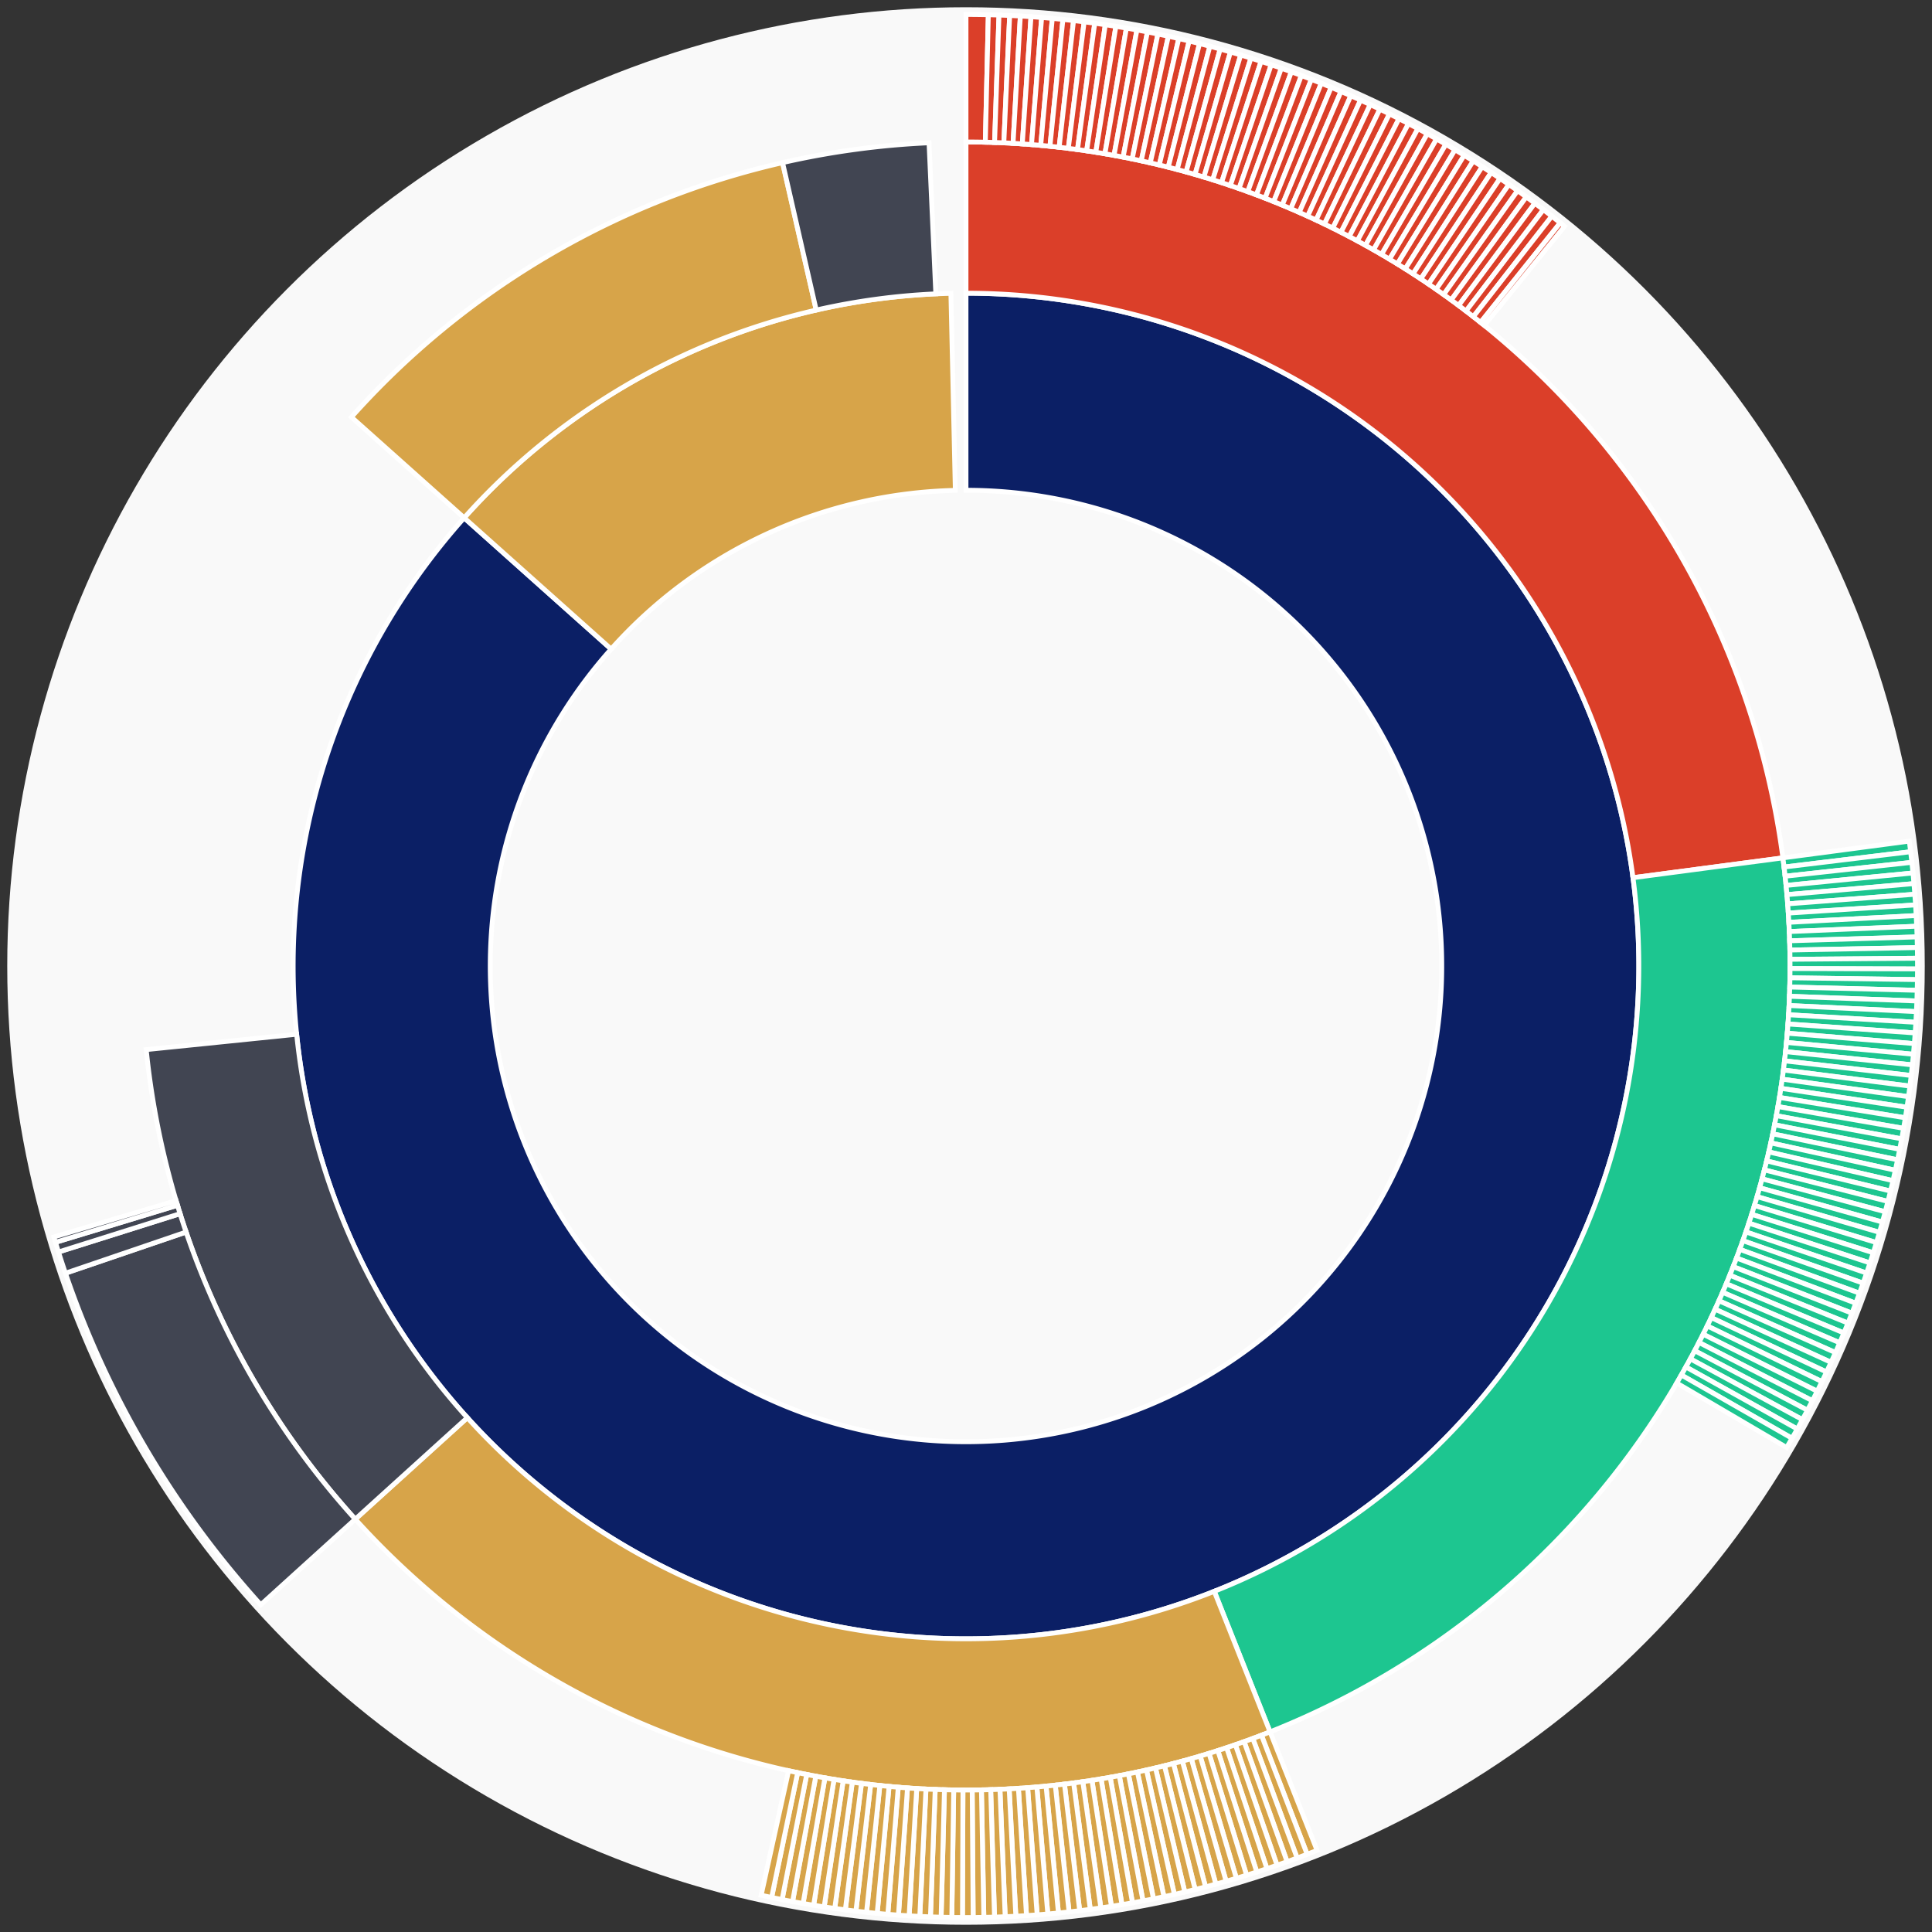 <svg xmlns="http://www.w3.org/2000/svg" width="400" height="400" id="block-7907911"><rect width="100%" height="100%" fill="#333333" stroke="none"/><g id="burst-container" transform="translate(200,200)"><circle r="197" style="fill: #f9f9f9; stroke: #f9f9f9; stroke-width: 3; opacity: 1;" id="circle-base"></circle><path display="none" d="M6.031385485800715e-15,-98.5A98.5,98.5,0,1,1,-6.031385485800715e-15,98.5A98.5,98.5,0,1,1,6.031385485800715e-15,-98.5Z" fill-rule="evenodd" id="p-type-root" style="stroke: #fff; opacity: 1;"></path><path d="M8.529667153919608e-15,-139.3A139.3,139.3,0,1,1,-103.898,-92.788L-73.467,-65.611A98.5,98.5,0,1,0,6.031385485800715e-15,-98.5Z" fill-rule="evenodd" style="fill: #0B1F65; stroke: #fff; opacity: 1;" id="p-type-data"></path><path d="M-103.898,-92.788A139.3,139.3,0,0,1,-3.127,-139.265L-2.211,-98.475A98.5,98.5,0,0,0,-73.467,-65.611Z" fill-rule="evenodd" style="fill: #D7A449; stroke: #fff; opacity: 1;" id="p-type-value"></path><path d="M1.0446666101440332e-14,-170.607A170.607,170.607,0,0,1,169.132,-22.388L138.095,-18.279A139.3,139.3,0,0,0,8.529667153919608e-15,-139.3Z" fill-rule="evenodd" style="fill: #DB3F29; stroke: #fff; opacity: 1;" id="p-type-functions"></path><path d="M169.132,-22.388A170.607,170.607,0,0,1,62.953,158.568L51.401,129.47A139.3,139.3,0,0,0,138.095,-18.279Z" fill-rule="evenodd" style="fill: #1DC690; stroke: #fff; opacity: 1;" id="p-type-logs"></path><path d="M62.953,158.568A170.607,170.607,0,0,1,-126.447,114.533L-103.244,93.516A139.3,139.3,0,0,0,51.401,129.47Z" fill-rule="evenodd" style="fill: #D7A449; stroke: #fff; opacity: 1;" id="p-type-tokenTransfers"></path><path d="M-126.447,114.533A170.607,170.607,0,0,1,-169.727,17.309L-138.581,14.133A139.3,139.3,0,0,0,-103.244,93.516Z" fill-rule="evenodd" style="fill: #414552; stroke: #fff; opacity: 1;" id="p-type-ether"></path><path d="M-127.249,-113.642A170.607,170.607,0,0,1,-37.978,-166.326L-31.009,-135.805A139.3,139.3,0,0,0,-103.898,-92.788Z" fill-rule="evenodd" style="fill: #D7A449; stroke: #fff; opacity: 1;" id="p-type-tokenTransfers"></path><path d="M-37.978,-166.326A170.607,170.607,0,0,1,-7.657,-170.435L-6.252,-139.16A139.3,139.3,0,0,0,-31.009,-135.805Z" fill-rule="evenodd" style="fill: #414552; stroke: #fff; opacity: 1;" id="p-type-ether"></path><path d="M1.206277097160143e-14,-197A197,197,0,0,1,4.624,-196.946L4.004,-170.56A170.607,170.607,0,0,0,1.0446666101440332e-14,-170.607Z" fill-rule="evenodd" style="fill: #DB3F29; stroke: #fff; opacity: 1;" id="p-type-functions"></path><path d="M4.624,-196.946A197,197,0,0,1,6.834,-196.881L5.918,-170.504A170.607,170.607,0,0,0,4.004,-170.56Z" fill-rule="evenodd" style="fill: #DB3F29; stroke: #fff; opacity: 1;" id="p-type-functions"></path><path d="M6.834,-196.881A197,197,0,0,1,9.043,-196.792L7.832,-170.427A170.607,170.607,0,0,0,5.918,-170.504Z" fill-rule="evenodd" style="fill: #DB3F29; stroke: #fff; opacity: 1;" id="p-type-functions"></path><path d="M9.043,-196.792A197,197,0,0,1,11.252,-196.678L9.744,-170.329A170.607,170.607,0,0,0,7.832,-170.427Z" fill-rule="evenodd" style="fill: #DB3F29; stroke: #fff; opacity: 1;" id="p-type-functions"></path><path d="M11.252,-196.678A197,197,0,0,1,13.458,-196.54L11.655,-170.208A170.607,170.607,0,0,0,9.744,-170.329Z" fill-rule="evenodd" style="fill: #DB3F29; stroke: #fff; opacity: 1;" id="p-type-functions"></path><path d="M13.458,-196.54A197,197,0,0,1,15.664,-196.376L13.565,-170.067A170.607,170.607,0,0,0,11.655,-170.208Z" fill-rule="evenodd" style="fill: #DB3F29; stroke: #fff; opacity: 1;" id="p-type-functions"></path><path d="M15.664,-196.376A197,197,0,0,1,17.867,-196.188L15.473,-169.904A170.607,170.607,0,0,0,13.565,-170.067Z" fill-rule="evenodd" style="fill: #DB3F29; stroke: #fff; opacity: 1;" id="p-type-functions"></path><path d="M17.867,-196.188A197,197,0,0,1,20.068,-195.975L17.379,-169.72A170.607,170.607,0,0,0,15.473,-169.904Z" fill-rule="evenodd" style="fill: #DB3F29; stroke: #fff; opacity: 1;" id="p-type-functions"></path><path d="M20.068,-195.975A197,197,0,0,1,22.266,-195.738L19.283,-169.514A170.607,170.607,0,0,0,17.379,-169.72Z" fill-rule="evenodd" style="fill: #DB3F29; stroke: #fff; opacity: 1;" id="p-type-functions"></path><path d="M22.266,-195.738A197,197,0,0,1,24.462,-195.475L21.184,-169.287A170.607,170.607,0,0,0,19.283,-169.514Z" fill-rule="evenodd" style="fill: #DB3F29; stroke: #fff; opacity: 1;" id="p-type-functions"></path><path d="M24.462,-195.475A197,197,0,0,1,26.654,-195.189L23.083,-169.038A170.607,170.607,0,0,0,21.184,-169.287Z" fill-rule="evenodd" style="fill: #DB3F29; stroke: #fff; opacity: 1;" id="p-type-functions"></path><path d="M26.654,-195.189A197,197,0,0,1,28.843,-194.877L24.979,-168.768A170.607,170.607,0,0,0,23.083,-169.038Z" fill-rule="evenodd" style="fill: #DB3F29; stroke: #fff; opacity: 1;" id="p-type-functions"></path><path d="M28.843,-194.877A197,197,0,0,1,31.029,-194.541L26.872,-168.477A170.607,170.607,0,0,0,24.979,-168.768Z" fill-rule="evenodd" style="fill: #DB3F29; stroke: #fff; opacity: 1;" id="p-type-functions"></path><path d="M31.029,-194.541A197,197,0,0,1,33.21,-194.181L28.761,-168.165A170.607,170.607,0,0,0,26.872,-168.477Z" fill-rule="evenodd" style="fill: #DB3F29; stroke: #fff; opacity: 1;" id="p-type-functions"></path><path d="M33.21,-194.181A197,197,0,0,1,35.388,-193.796L30.647,-167.832A170.607,170.607,0,0,0,28.761,-168.165Z" fill-rule="evenodd" style="fill: #DB3F29; stroke: #fff; opacity: 1;" id="p-type-functions"></path><path d="M35.388,-193.796A197,197,0,0,1,37.561,-193.386L32.529,-167.477A170.607,170.607,0,0,0,30.647,-167.832Z" fill-rule="evenodd" style="fill: #DB3F29; stroke: #fff; opacity: 1;" id="p-type-functions"></path><path d="M37.561,-193.386A197,197,0,0,1,39.729,-192.952L34.406,-167.102A170.607,170.607,0,0,0,32.529,-167.477Z" fill-rule="evenodd" style="fill: #DB3F29; stroke: #fff; opacity: 1;" id="p-type-functions"></path><path d="M39.729,-192.952A197,197,0,0,1,41.892,-192.494L36.28,-166.705A170.607,170.607,0,0,0,34.406,-167.102Z" fill-rule="evenodd" style="fill: #DB3F29; stroke: #fff; opacity: 1;" id="p-type-functions"></path><path d="M41.892,-192.494A197,197,0,0,1,44.05,-192.012L38.149,-166.287A170.607,170.607,0,0,0,36.28,-166.705Z" fill-rule="evenodd" style="fill: #DB3F29; stroke: #fff; opacity: 1;" id="p-type-functions"></path><path d="M44.05,-192.012A197,197,0,0,1,46.203,-191.505L40.013,-165.849A170.607,170.607,0,0,0,38.149,-166.287Z" fill-rule="evenodd" style="fill: #DB3F29; stroke: #fff; opacity: 1;" id="p-type-functions"></path><path d="M46.203,-191.505A197,197,0,0,1,48.349,-190.975L41.872,-165.389A170.607,170.607,0,0,0,40.013,-165.849Z" fill-rule="evenodd" style="fill: #DB3F29; stroke: #fff; opacity: 1;" id="p-type-functions"></path><path d="M48.349,-190.975A197,197,0,0,1,50.49,-190.42L43.725,-164.909A170.607,170.607,0,0,0,41.872,-165.389Z" fill-rule="evenodd" style="fill: #DB3F29; stroke: #fff; opacity: 1;" id="p-type-functions"></path><path d="M50.49,-190.42A197,197,0,0,1,52.624,-189.841L45.573,-164.407A170.607,170.607,0,0,0,43.725,-164.909Z" fill-rule="evenodd" style="fill: #DB3F29; stroke: #fff; opacity: 1;" id="p-type-functions"></path><path d="M52.624,-189.841A197,197,0,0,1,54.751,-189.239L47.416,-163.886A170.607,170.607,0,0,0,45.573,-164.407Z" fill-rule="evenodd" style="fill: #DB3F29; stroke: #fff; opacity: 1;" id="p-type-functions"></path><path d="M54.751,-189.239A197,197,0,0,1,56.872,-188.612L49.252,-163.343A170.607,170.607,0,0,0,47.416,-163.886Z" fill-rule="evenodd" style="fill: #DB3F29; stroke: #fff; opacity: 1;" id="p-type-functions"></path><path d="M56.872,-188.612A197,197,0,0,1,58.985,-187.962L51.083,-162.78A170.607,170.607,0,0,0,49.252,-163.343Z" fill-rule="evenodd" style="fill: #DB3F29; stroke: #fff; opacity: 1;" id="p-type-functions"></path><path d="M58.985,-187.962A197,197,0,0,1,61.091,-187.288L52.907,-162.196A170.607,170.607,0,0,0,51.083,-162.78Z" fill-rule="evenodd" style="fill: #DB3F29; stroke: #fff; opacity: 1;" id="p-type-functions"></path><path d="M61.091,-187.288A197,197,0,0,1,63.19,-186.591L54.724,-161.592A170.607,170.607,0,0,0,52.907,-162.196Z" fill-rule="evenodd" style="fill: #DB3F29; stroke: #fff; opacity: 1;" id="p-type-functions"></path><path d="M63.19,-186.591A197,197,0,0,1,65.28,-185.87L56.534,-160.968A170.607,170.607,0,0,0,54.724,-161.592Z" fill-rule="evenodd" style="fill: #DB3F29; stroke: #fff; opacity: 1;" id="p-type-functions"></path><path d="M65.28,-185.87A197,197,0,0,1,67.362,-185.125L58.337,-160.323A170.607,170.607,0,0,0,56.534,-160.968Z" fill-rule="evenodd" style="fill: #DB3F29; stroke: #fff; opacity: 1;" id="p-type-functions"></path><path d="M67.362,-185.125A197,197,0,0,1,69.436,-184.358L60.133,-159.658A170.607,170.607,0,0,0,58.337,-160.323Z" fill-rule="evenodd" style="fill: #DB3F29; stroke: #fff; opacity: 1;" id="p-type-functions"></path><path d="M69.436,-184.358A197,197,0,0,1,71.5,-183.567L61.921,-158.973A170.607,170.607,0,0,0,60.133,-159.658Z" fill-rule="evenodd" style="fill: #DB3F29; stroke: #fff; opacity: 1;" id="p-type-functions"></path><path d="M71.5,-183.567A197,197,0,0,1,73.556,-182.752L63.702,-158.268A170.607,170.607,0,0,0,61.921,-158.973Z" fill-rule="evenodd" style="fill: #DB3F29; stroke: #fff; opacity: 1;" id="p-type-functions"></path><path d="M73.556,-182.752A197,197,0,0,1,75.603,-181.915L65.474,-157.543A170.607,170.607,0,0,0,63.702,-158.268Z" fill-rule="evenodd" style="fill: #DB3F29; stroke: #fff; opacity: 1;" id="p-type-functions"></path><path d="M75.603,-181.915A197,197,0,0,1,77.64,-181.055L67.238,-156.798A170.607,170.607,0,0,0,65.474,-157.543Z" fill-rule="evenodd" style="fill: #DB3F29; stroke: #fff; opacity: 1;" id="p-type-functions"></path><path d="M77.64,-181.055A197,197,0,0,1,79.667,-180.172L68.994,-156.034A170.607,170.607,0,0,0,67.238,-156.798Z" fill-rule="evenodd" style="fill: #DB3F29; stroke: #fff; opacity: 1;" id="p-type-functions"></path><path d="M79.667,-180.172A197,197,0,0,1,81.685,-179.267L70.741,-155.25A170.607,170.607,0,0,0,68.994,-156.034Z" fill-rule="evenodd" style="fill: #DB3F29; stroke: #fff; opacity: 1;" id="p-type-functions"></path><path d="M81.685,-179.267A197,197,0,0,1,83.692,-178.339L72.479,-154.446A170.607,170.607,0,0,0,70.741,-155.25Z" fill-rule="evenodd" style="fill: #DB3F29; stroke: #fff; opacity: 1;" id="p-type-functions"></path><path d="M83.692,-178.339A197,197,0,0,1,85.688,-177.388L74.208,-153.623A170.607,170.607,0,0,0,72.479,-154.446Z" fill-rule="evenodd" style="fill: #DB3F29; stroke: #fff; opacity: 1;" id="p-type-functions"></path><path d="M85.688,-177.388A197,197,0,0,1,87.674,-176.415L75.928,-152.78A170.607,170.607,0,0,0,74.208,-153.623Z" fill-rule="evenodd" style="fill: #DB3F29; stroke: #fff; opacity: 1;" id="p-type-functions"></path><path d="M87.674,-176.415A197,197,0,0,1,89.648,-175.42L77.638,-151.918A170.607,170.607,0,0,0,75.928,-152.78Z" fill-rule="evenodd" style="fill: #DB3F29; stroke: #fff; opacity: 1;" id="p-type-functions"></path><path d="M89.648,-175.42A197,197,0,0,1,91.611,-174.403L79.338,-151.037A170.607,170.607,0,0,0,77.638,-151.918Z" fill-rule="evenodd" style="fill: #DB3F29; stroke: #fff; opacity: 1;" id="p-type-functions"></path><path d="M91.611,-174.403A197,197,0,0,1,93.563,-173.364L81.028,-150.137A170.607,170.607,0,0,0,79.338,-151.037Z" fill-rule="evenodd" style="fill: #DB3F29; stroke: #fff; opacity: 1;" id="p-type-functions"></path><path d="M93.563,-173.364A197,197,0,0,1,95.503,-172.302L82.708,-149.218A170.607,170.607,0,0,0,81.028,-150.137Z" fill-rule="evenodd" style="fill: #DB3F29; stroke: #fff; opacity: 1;" id="p-type-functions"></path><path d="M95.503,-172.302A197,197,0,0,1,97.431,-171.22L84.378,-148.281A170.607,170.607,0,0,0,82.708,-149.218Z" fill-rule="evenodd" style="fill: #DB3F29; stroke: #fff; opacity: 1;" id="p-type-functions"></path><path d="M97.431,-171.22A197,197,0,0,1,99.347,-170.115L86.037,-147.324A170.607,170.607,0,0,0,84.378,-148.281Z" fill-rule="evenodd" style="fill: #DB3F29; stroke: #fff; opacity: 1;" id="p-type-functions"></path><path d="M99.347,-170.115A197,197,0,0,1,101.25,-168.99L87.685,-146.349A170.607,170.607,0,0,0,86.037,-147.324Z" fill-rule="evenodd" style="fill: #DB3F29; stroke: #fff; opacity: 1;" id="p-type-functions"></path><path d="M101.25,-168.99A197,197,0,0,1,103.14,-167.842L89.322,-145.356A170.607,170.607,0,0,0,87.685,-146.349Z" fill-rule="evenodd" style="fill: #DB3F29; stroke: #fff; opacity: 1;" id="p-type-functions"></path><path d="M103.14,-167.842A197,197,0,0,1,105.018,-166.674L90.948,-144.344A170.607,170.607,0,0,0,89.322,-145.356Z" fill-rule="evenodd" style="fill: #DB3F29; stroke: #fff; opacity: 1;" id="p-type-functions"></path><path d="M105.018,-166.674A197,197,0,0,1,106.882,-165.485L92.562,-143.314A170.607,170.607,0,0,0,90.948,-144.344Z" fill-rule="evenodd" style="fill: #DB3F29; stroke: #fff; opacity: 1;" id="p-type-functions"></path><path d="M106.882,-165.485A197,197,0,0,1,108.733,-164.275L94.165,-142.266A170.607,170.607,0,0,0,92.562,-143.314Z" fill-rule="evenodd" style="fill: #DB3F29; stroke: #fff; opacity: 1;" id="p-type-functions"></path><path d="M108.733,-164.275A197,197,0,0,1,110.57,-163.044L95.756,-141.2A170.607,170.607,0,0,0,94.165,-142.266Z" fill-rule="evenodd" style="fill: #DB3F29; stroke: #fff; opacity: 1;" id="p-type-functions"></path><path d="M110.57,-163.044A197,197,0,0,1,112.393,-161.793L97.335,-140.117A170.607,170.607,0,0,0,95.756,-141.2Z" fill-rule="evenodd" style="fill: #DB3F29; stroke: #fff; opacity: 1;" id="p-type-functions"></path><path d="M112.393,-161.793A197,197,0,0,1,114.201,-160.521L98.901,-139.015A170.607,170.607,0,0,0,97.335,-140.117Z" fill-rule="evenodd" style="fill: #DB3F29; stroke: #fff; opacity: 1;" id="p-type-functions"></path><path d="M114.201,-160.521A197,197,0,0,1,115.996,-159.229L100.455,-137.897A170.607,170.607,0,0,0,98.901,-139.015Z" fill-rule="evenodd" style="fill: #DB3F29; stroke: #fff; opacity: 1;" id="p-type-functions"></path><path d="M115.996,-159.229A197,197,0,0,1,117.776,-157.917L101.997,-136.76A170.607,170.607,0,0,0,100.455,-137.897Z" fill-rule="evenodd" style="fill: #DB3F29; stroke: #fff; opacity: 1;" id="p-type-functions"></path><path d="M117.776,-157.917A197,197,0,0,1,119.541,-156.585L103.526,-135.607A170.607,170.607,0,0,0,101.997,-136.76Z" fill-rule="evenodd" style="fill: #DB3F29; stroke: #fff; opacity: 1;" id="p-type-functions"></path><path d="M119.541,-156.585A197,197,0,0,1,121.291,-155.234L105.041,-134.436A170.607,170.607,0,0,0,103.526,-135.607Z" fill-rule="evenodd" style="fill: #DB3F29; stroke: #fff; opacity: 1;" id="p-type-functions"></path><path d="M121.291,-155.234A197,197,0,0,1,123.026,-153.863L106.543,-133.249A170.607,170.607,0,0,0,105.041,-134.436Z" fill-rule="evenodd" style="fill: #DB3F29; stroke: #fff; opacity: 1;" id="p-type-functions"></path><path d="M123.026,-153.863A197,197,0,0,1,123.922,-153.142L107.319,-132.625A170.607,170.607,0,0,0,106.543,-133.249Z" fill-rule="evenodd" style="fill: #DB3F29; stroke: #fff; opacity: 1;" id="p-type-functions"></path><path d="M195.297,-25.851A197,197,0,0,1,195.574,-23.657L169.372,-20.488A170.607,170.607,0,0,0,169.132,-22.388Z" fill-rule="evenodd" style="fill: #1DC690; stroke: #fff; opacity: 1;" id="p-type-logs"></path><path d="M195.574,-23.657A197,197,0,0,1,195.828,-21.461L169.592,-18.585A170.607,170.607,0,0,0,169.372,-20.488Z" fill-rule="evenodd" style="fill: #1DC690; stroke: #fff; opacity: 1;" id="p-type-logs"></path><path d="M195.828,-21.461A197,197,0,0,1,196.056,-19.261L169.79,-16.681A170.607,170.607,0,0,0,169.592,-18.585Z" fill-rule="evenodd" style="fill: #1DC690; stroke: #fff; opacity: 1;" id="p-type-logs"></path><path d="M196.056,-19.261A197,197,0,0,1,196.26,-17.06L169.966,-14.774A170.607,170.607,0,0,0,169.79,-16.681Z" fill-rule="evenodd" style="fill: #1DC690; stroke: #fff; opacity: 1;" id="p-type-logs"></path><path d="M196.26,-17.06A197,197,0,0,1,196.439,-14.856L170.121,-12.865A170.607,170.607,0,0,0,169.966,-14.774Z" fill-rule="evenodd" style="fill: #1DC690; stroke: #fff; opacity: 1;" id="p-type-logs"></path><path d="M196.439,-14.856A197,197,0,0,1,196.593,-12.65L170.255,-10.955A170.607,170.607,0,0,0,170.121,-12.865Z" fill-rule="evenodd" style="fill: #1DC690; stroke: #fff; opacity: 1;" id="p-type-logs"></path><path d="M196.593,-12.65A197,197,0,0,1,196.723,-10.442L170.367,-9.043A170.607,170.607,0,0,0,170.255,-10.955Z" fill-rule="evenodd" style="fill: #1DC690; stroke: #fff; opacity: 1;" id="p-type-logs"></path><path d="M196.723,-10.442A197,197,0,0,1,196.828,-8.234L170.458,-7.131A170.607,170.607,0,0,0,170.367,-9.043Z" fill-rule="evenodd" style="fill: #1DC690; stroke: #fff; opacity: 1;" id="p-type-logs"></path><path d="M196.828,-8.234A197,197,0,0,1,196.908,-6.024L170.527,-5.217A170.607,170.607,0,0,0,170.458,-7.131Z" fill-rule="evenodd" style="fill: #1DC690; stroke: #fff; opacity: 1;" id="p-type-logs"></path><path d="M196.908,-6.024A197,197,0,0,1,196.963,-3.814L170.575,-3.303A170.607,170.607,0,0,0,170.527,-5.217Z" fill-rule="evenodd" style="fill: #1DC690; stroke: #fff; opacity: 1;" id="p-type-logs"></path><path d="M196.963,-3.814A197,197,0,0,1,196.993,-1.603L170.601,-1.388A170.607,170.607,0,0,0,170.575,-3.303Z" fill-rule="evenodd" style="fill: #1DC690; stroke: #fff; opacity: 1;" id="p-type-logs"></path><path d="M196.993,-1.603A197,197,0,0,1,196.999,0.609L170.606,0.527A170.607,170.607,0,0,0,170.601,-1.388Z" fill-rule="evenodd" style="fill: #1DC690; stroke: #fff; opacity: 1;" id="p-type-logs"></path><path d="M196.999,0.609A197,197,0,0,1,196.98,2.82L170.59,2.442A170.607,170.607,0,0,0,170.606,0.527Z" fill-rule="evenodd" style="fill: #1DC690; stroke: #fff; opacity: 1;" id="p-type-logs"></path><path d="M196.98,2.82A197,197,0,0,1,196.936,5.03L170.551,4.357A170.607,170.607,0,0,0,170.59,2.442Z" fill-rule="evenodd" style="fill: #1DC690; stroke: #fff; opacity: 1;" id="p-type-logs"></path><path d="M196.936,5.03A197,197,0,0,1,196.867,7.241L170.492,6.271A170.607,170.607,0,0,0,170.551,4.357Z" fill-rule="evenodd" style="fill: #1DC690; stroke: #fff; opacity: 1;" id="p-type-logs"></path><path d="M196.867,7.241A197,197,0,0,1,196.773,9.45L170.411,8.184A170.607,170.607,0,0,0,170.492,6.271Z" fill-rule="evenodd" style="fill: #1DC690; stroke: #fff; opacity: 1;" id="p-type-logs"></path><path d="M196.773,9.45A197,197,0,0,1,196.655,11.658L170.308,10.096A170.607,170.607,0,0,0,170.411,8.184Z" fill-rule="evenodd" style="fill: #1DC690; stroke: #fff; opacity: 1;" id="p-type-logs"></path><path d="M196.655,11.658A197,197,0,0,1,196.512,13.864L170.184,12.007A170.607,170.607,0,0,0,170.308,10.096Z" fill-rule="evenodd" style="fill: #1DC690; stroke: #fff; opacity: 1;" id="p-type-logs"></path><path d="M196.512,13.864A197,197,0,0,1,196.344,16.069L170.038,13.916A170.607,170.607,0,0,0,170.184,12.007Z" fill-rule="evenodd" style="fill: #1DC690; stroke: #fff; opacity: 1;" id="p-type-logs"></path><path d="M196.344,16.069A197,197,0,0,1,196.151,18.272L169.872,15.824A170.607,170.607,0,0,0,170.038,13.916Z" fill-rule="evenodd" style="fill: #1DC690; stroke: #fff; opacity: 1;" id="p-type-logs"></path><path d="M196.151,18.272A197,197,0,0,1,195.933,20.472L169.683,17.73A170.607,170.607,0,0,0,169.872,15.824Z" fill-rule="evenodd" style="fill: #1DC690; stroke: #fff; opacity: 1;" id="p-type-logs"></path><path d="M195.933,20.472A197,197,0,0,1,195.691,22.67L169.474,19.633A170.607,170.607,0,0,0,169.683,17.73Z" fill-rule="evenodd" style="fill: #1DC690; stroke: #fff; opacity: 1;" id="p-type-logs"></path><path d="M195.691,22.67A197,197,0,0,1,195.424,24.865L169.243,21.534A170.607,170.607,0,0,0,169.474,19.633Z" fill-rule="evenodd" style="fill: #1DC690; stroke: #fff; opacity: 1;" id="p-type-logs"></path><path d="M195.424,24.865A197,197,0,0,1,195.133,27.057L168.99,23.432A170.607,170.607,0,0,0,169.243,21.534Z" fill-rule="evenodd" style="fill: #1DC690; stroke: #fff; opacity: 1;" id="p-type-logs"></path><path d="M195.133,27.057A197,197,0,0,1,194.817,29.246L168.717,25.328A170.607,170.607,0,0,0,168.99,23.432Z" fill-rule="evenodd" style="fill: #1DC690; stroke: #fff; opacity: 1;" id="p-type-logs"></path><path d="M194.817,29.246A197,197,0,0,1,194.477,31.431L168.422,27.22A170.607,170.607,0,0,0,168.717,25.328Z" fill-rule="evenodd" style="fill: #1DC690; stroke: #fff; opacity: 1;" id="p-type-logs"></path><path d="M194.477,31.431A197,197,0,0,1,194.112,33.611L168.105,29.108A170.607,170.607,0,0,0,168.422,27.22Z" fill-rule="evenodd" style="fill: #1DC690; stroke: #fff; opacity: 1;" id="p-type-logs"></path><path d="M194.112,33.611A197,197,0,0,1,193.722,35.788L167.768,30.993A170.607,170.607,0,0,0,168.105,29.108Z" fill-rule="evenodd" style="fill: #1DC690; stroke: #fff; opacity: 1;" id="p-type-logs"></path><path d="M193.722,35.788A197,197,0,0,1,193.308,37.96L167.41,32.874A170.607,170.607,0,0,0,167.768,30.993Z" fill-rule="evenodd" style="fill: #1DC690; stroke: #fff; opacity: 1;" id="p-type-logs"></path><path d="M193.308,37.96A197,197,0,0,1,192.87,40.127L167.03,34.751A170.607,170.607,0,0,0,167.41,32.874Z" fill-rule="evenodd" style="fill: #1DC690; stroke: #fff; opacity: 1;" id="p-type-logs"></path><path d="M192.87,40.127A197,197,0,0,1,192.407,42.29L166.63,36.624A170.607,170.607,0,0,0,167.03,34.751Z" fill-rule="evenodd" style="fill: #1DC690; stroke: #fff; opacity: 1;" id="p-type-logs"></path><path d="M192.407,42.29A197,197,0,0,1,191.921,44.447L166.208,38.492A170.607,170.607,0,0,0,166.63,36.624Z" fill-rule="evenodd" style="fill: #1DC690; stroke: #fff; opacity: 1;" id="p-type-logs"></path><path d="M191.921,44.447A197,197,0,0,1,191.41,46.598L165.766,40.355A170.607,170.607,0,0,0,166.208,38.492Z" fill-rule="evenodd" style="fill: #1DC690; stroke: #fff; opacity: 1;" id="p-type-logs"></path><path d="M191.41,46.598A197,197,0,0,1,190.875,48.743L165.302,42.213A170.607,170.607,0,0,0,165.766,40.355Z" fill-rule="evenodd" style="fill: #1DC690; stroke: #fff; opacity: 1;" id="p-type-logs"></path><path d="M190.875,48.743A197,197,0,0,1,190.315,50.883L164.818,44.066A170.607,170.607,0,0,0,165.302,42.213Z" fill-rule="evenodd" style="fill: #1DC690; stroke: #fff; opacity: 1;" id="p-type-logs"></path><path d="M190.315,50.883A197,197,0,0,1,189.732,53.016L164.313,45.913A170.607,170.607,0,0,0,164.818,44.066Z" fill-rule="evenodd" style="fill: #1DC690; stroke: #fff; opacity: 1;" id="p-type-logs"></path><path d="M189.732,53.016A197,197,0,0,1,189.125,55.142L163.787,47.754A170.607,170.607,0,0,0,164.313,45.913Z" fill-rule="evenodd" style="fill: #1DC690; stroke: #fff; opacity: 1;" id="p-type-logs"></path><path d="M189.125,55.142A197,197,0,0,1,188.494,57.261L163.241,49.59A170.607,170.607,0,0,0,163.787,47.754Z" fill-rule="evenodd" style="fill: #1DC690; stroke: #fff; opacity: 1;" id="p-type-logs"></path><path d="M188.494,57.261A197,197,0,0,1,187.84,59.373L162.674,51.419A170.607,170.607,0,0,0,163.241,49.59Z" fill-rule="evenodd" style="fill: #1DC690; stroke: #fff; opacity: 1;" id="p-type-logs"></path><path d="M187.84,59.373A197,197,0,0,1,187.162,61.478L162.087,53.241A170.607,170.607,0,0,0,162.674,51.419Z" fill-rule="evenodd" style="fill: #1DC690; stroke: #fff; opacity: 1;" id="p-type-logs"></path><path d="M187.162,61.478A197,197,0,0,1,186.46,63.575L161.479,55.057A170.607,170.607,0,0,0,162.087,53.241Z" fill-rule="evenodd" style="fill: #1DC690; stroke: #fff; opacity: 1;" id="p-type-logs"></path><path d="M186.46,63.575A197,197,0,0,1,185.734,65.664L160.851,56.866A170.607,170.607,0,0,0,161.479,55.057Z" fill-rule="evenodd" style="fill: #1DC690; stroke: #fff; opacity: 1;" id="p-type-logs"></path><path d="M185.734,65.664A197,197,0,0,1,184.986,67.744L160.202,58.668A170.607,170.607,0,0,0,160.851,56.866Z" fill-rule="evenodd" style="fill: #1DC690; stroke: #fff; opacity: 1;" id="p-type-logs"></path><path d="M184.986,67.744A197,197,0,0,1,184.214,69.816L159.534,60.463A170.607,170.607,0,0,0,160.202,58.668Z" fill-rule="evenodd" style="fill: #1DC690; stroke: #fff; opacity: 1;" id="p-type-logs"></path><path d="M184.214,69.816A197,197,0,0,1,183.419,71.879L158.845,62.249A170.607,170.607,0,0,0,159.534,60.463Z" fill-rule="evenodd" style="fill: #1DC690; stroke: #fff; opacity: 1;" id="p-type-logs"></path><path d="M183.419,71.879A197,197,0,0,1,182.6,73.934L158.136,64.028A170.607,170.607,0,0,0,158.845,62.249Z" fill-rule="evenodd" style="fill: #1DC690; stroke: #fff; opacity: 1;" id="p-type-logs"></path><path d="M182.6,73.934A197,197,0,0,1,181.759,75.978L157.408,65.799A170.607,170.607,0,0,0,158.136,64.028Z" fill-rule="evenodd" style="fill: #1DC690; stroke: #fff; opacity: 1;" id="p-type-logs"></path><path d="M181.759,75.978A197,197,0,0,1,180.895,78.014L156.659,67.562A170.607,170.607,0,0,0,157.408,65.799Z" fill-rule="evenodd" style="fill: #1DC690; stroke: #fff; opacity: 1;" id="p-type-logs"></path><path d="M180.895,78.014A197,197,0,0,1,180.008,80.039L155.891,69.316A170.607,170.607,0,0,0,156.659,67.562Z" fill-rule="evenodd" style="fill: #1DC690; stroke: #fff; opacity: 1;" id="p-type-logs"></path><path d="M180.008,80.039A197,197,0,0,1,179.098,82.055L155.103,71.061A170.607,170.607,0,0,0,155.891,69.316Z" fill-rule="evenodd" style="fill: #1DC690; stroke: #fff; opacity: 1;" id="p-type-logs"></path><path d="M179.098,82.055A197,197,0,0,1,178.166,84.06L154.296,72.798A170.607,170.607,0,0,0,155.103,71.061Z" fill-rule="evenodd" style="fill: #1DC690; stroke: #fff; opacity: 1;" id="p-type-logs"></path><path d="M178.166,84.06A197,197,0,0,1,177.211,86.054L153.469,74.525A170.607,170.607,0,0,0,154.296,72.798Z" fill-rule="evenodd" style="fill: #1DC690; stroke: #fff; opacity: 1;" id="p-type-logs"></path><path d="M177.211,86.054A197,197,0,0,1,176.234,88.038L152.623,76.243A170.607,170.607,0,0,0,153.469,74.525Z" fill-rule="evenodd" style="fill: #1DC690; stroke: #fff; opacity: 1;" id="p-type-logs"></path><path d="M176.234,88.038A197,197,0,0,1,175.235,90.01L151.758,77.951A170.607,170.607,0,0,0,152.623,76.243Z" fill-rule="evenodd" style="fill: #1DC690; stroke: #fff; opacity: 1;" id="p-type-logs"></path><path d="M175.235,90.01A197,197,0,0,1,174.213,91.971L150.873,79.65A170.607,170.607,0,0,0,151.758,77.951Z" fill-rule="evenodd" style="fill: #1DC690; stroke: #fff; opacity: 1;" id="p-type-logs"></path><path d="M174.213,91.971A197,197,0,0,1,173.17,93.921L149.97,81.338A170.607,170.607,0,0,0,150.873,79.65Z" fill-rule="evenodd" style="fill: #1DC690; stroke: #fff; opacity: 1;" id="p-type-logs"></path><path d="M173.17,93.921A197,197,0,0,1,172.105,95.859L149.047,83.016A170.607,170.607,0,0,0,149.97,81.338Z" fill-rule="evenodd" style="fill: #1DC690; stroke: #fff; opacity: 1;" id="p-type-logs"></path><path d="M172.105,95.859A197,197,0,0,1,171.018,97.785L148.106,84.684A170.607,170.607,0,0,0,149.047,83.016Z" fill-rule="evenodd" style="fill: #1DC690; stroke: #fff; opacity: 1;" id="p-type-logs"></path><path d="M171.018,97.785A197,197,0,0,1,169.91,99.698L147.146,86.341A170.607,170.607,0,0,0,148.106,84.684Z" fill-rule="evenodd" style="fill: #1DC690; stroke: #fff; opacity: 1;" id="p-type-logs"></path><path d="M72.692,183.098A197,197,0,0,1,70.632,183.903L61.169,159.264A170.607,170.607,0,0,0,62.953,158.568Z" fill-rule="evenodd" style="fill: #D7A449; stroke: #fff; opacity: 1;" id="p-type-tokenTransfers"></path><path d="M70.632,183.903A197,197,0,0,1,68.563,184.684L59.377,159.941A170.607,170.607,0,0,0,61.169,159.264Z" fill-rule="evenodd" style="fill: #D7A449; stroke: #fff; opacity: 1;" id="p-type-tokenTransfers"></path><path d="M68.563,184.684A197,197,0,0,1,66.486,185.442L57.579,160.597A170.607,170.607,0,0,0,59.377,159.941Z" fill-rule="evenodd" style="fill: #D7A449; stroke: #fff; opacity: 1;" id="p-type-tokenTransfers"></path><path d="M66.486,185.442A197,197,0,0,1,64.4,186.176L55.772,161.233A170.607,170.607,0,0,0,57.579,160.597Z" fill-rule="evenodd" style="fill: #D7A449; stroke: #fff; opacity: 1;" id="p-type-tokenTransfers"></path><path d="M64.4,186.176A197,197,0,0,1,62.307,186.887L53.959,161.849A170.607,170.607,0,0,0,55.772,161.233Z" fill-rule="evenodd" style="fill: #D7A449; stroke: #fff; opacity: 1;" id="p-type-tokenTransfers"></path><path d="M62.307,186.887A197,197,0,0,1,60.205,187.575L52.139,162.445A170.607,170.607,0,0,0,53.959,161.849Z" fill-rule="evenodd" style="fill: #D7A449; stroke: #fff; opacity: 1;" id="p-type-tokenTransfers"></path><path d="M60.205,187.575A197,197,0,0,1,58.096,188.239L50.313,163.02A170.607,170.607,0,0,0,52.139,162.445Z" fill-rule="evenodd" style="fill: #D7A449; stroke: #fff; opacity: 1;" id="p-type-tokenTransfers"></path><path d="M58.096,188.239A197,197,0,0,1,55.979,188.879L48.48,163.574A170.607,170.607,0,0,0,50.313,163.02Z" fill-rule="evenodd" style="fill: #D7A449; stroke: #fff; opacity: 1;" id="p-type-tokenTransfers"></path><path d="M55.979,188.879A197,197,0,0,1,53.856,189.495L46.641,164.108A170.607,170.607,0,0,0,48.48,163.574Z" fill-rule="evenodd" style="fill: #D7A449; stroke: #fff; opacity: 1;" id="p-type-tokenTransfers"></path><path d="M53.856,189.495A197,197,0,0,1,51.726,190.088L44.796,164.621A170.607,170.607,0,0,0,46.641,164.108Z" fill-rule="evenodd" style="fill: #D7A449; stroke: #fff; opacity: 1;" id="p-type-tokenTransfers"></path><path d="M51.726,190.088A197,197,0,0,1,49.589,190.657L42.945,165.113A170.607,170.607,0,0,0,44.796,164.621Z" fill-rule="evenodd" style="fill: #D7A449; stroke: #fff; opacity: 1;" id="p-type-tokenTransfers"></path><path d="M49.589,190.657A197,197,0,0,1,47.446,191.201L41.089,165.585A170.607,170.607,0,0,0,42.945,165.113Z" fill-rule="evenodd" style="fill: #D7A449; stroke: #fff; opacity: 1;" id="p-type-tokenTransfers"></path><path d="M47.446,191.201A197,197,0,0,1,45.297,191.722L39.228,166.036A170.607,170.607,0,0,0,41.089,165.585Z" fill-rule="evenodd" style="fill: #D7A449; stroke: #fff; opacity: 1;" id="p-type-tokenTransfers"></path><path d="M45.297,191.722A197,197,0,0,1,43.142,192.218L37.362,166.466A170.607,170.607,0,0,0,39.228,166.036Z" fill-rule="evenodd" style="fill: #D7A449; stroke: #fff; opacity: 1;" id="p-type-tokenTransfers"></path><path d="M43.142,192.218A197,197,0,0,1,40.982,192.69L35.491,166.875A170.607,170.607,0,0,0,37.362,166.466Z" fill-rule="evenodd" style="fill: #D7A449; stroke: #fff; opacity: 1;" id="p-type-tokenTransfers"></path><path d="M40.982,192.69A197,197,0,0,1,38.816,193.138L33.616,167.262A170.607,170.607,0,0,0,35.491,166.875Z" fill-rule="evenodd" style="fill: #D7A449; stroke: #fff; opacity: 1;" id="p-type-tokenTransfers"></path><path d="M38.816,193.138A197,197,0,0,1,36.646,193.562L31.736,167.629A170.607,170.607,0,0,0,33.616,167.262Z" fill-rule="evenodd" style="fill: #D7A449; stroke: #fff; opacity: 1;" id="p-type-tokenTransfers"></path><path d="M36.646,193.562A197,197,0,0,1,34.471,193.961L29.853,167.975A170.607,170.607,0,0,0,31.736,167.629Z" fill-rule="evenodd" style="fill: #D7A449; stroke: #fff; opacity: 1;" id="p-type-tokenTransfers"></path><path d="M34.471,193.961A197,197,0,0,1,32.292,194.335L27.966,168.299A170.607,170.607,0,0,0,29.853,167.975Z" fill-rule="evenodd" style="fill: #D7A449; stroke: #fff; opacity: 1;" id="p-type-tokenTransfers"></path><path d="M32.292,194.335A197,197,0,0,1,30.109,194.686L26.075,168.603A170.607,170.607,0,0,0,27.966,168.299Z" fill-rule="evenodd" style="fill: #D7A449; stroke: #fff; opacity: 1;" id="p-type-tokenTransfers"></path><path d="M30.109,194.686A197,197,0,0,1,27.922,195.011L24.181,168.885A170.607,170.607,0,0,0,26.075,168.603Z" fill-rule="evenodd" style="fill: #D7A449; stroke: #fff; opacity: 1;" id="p-type-tokenTransfers"></path><path d="M27.922,195.011A197,197,0,0,1,25.731,195.312L22.284,169.145A170.607,170.607,0,0,0,24.181,168.885Z" fill-rule="evenodd" style="fill: #D7A449; stroke: #fff; opacity: 1;" id="p-type-tokenTransfers"></path><path d="M25.731,195.312A197,197,0,0,1,23.537,195.589L20.384,169.385A170.607,170.607,0,0,0,22.284,169.145Z" fill-rule="evenodd" style="fill: #D7A449; stroke: #fff; opacity: 1;" id="p-type-tokenTransfers"></path><path d="M23.537,195.589A197,197,0,0,1,21.34,195.841L18.481,169.603A170.607,170.607,0,0,0,20.384,169.385Z" fill-rule="evenodd" style="fill: #D7A449; stroke: #fff; opacity: 1;" id="p-type-tokenTransfers"></path><path d="M21.34,195.841A197,197,0,0,1,19.141,196.068L16.577,169.8A170.607,170.607,0,0,0,18.481,169.603Z" fill-rule="evenodd" style="fill: #D7A449; stroke: #fff; opacity: 1;" id="p-type-tokenTransfers"></path><path d="M19.141,196.068A197,197,0,0,1,16.939,196.27L14.67,169.975A170.607,170.607,0,0,0,16.577,169.8Z" fill-rule="evenodd" style="fill: #D7A449; stroke: #fff; opacity: 1;" id="p-type-tokenTransfers"></path><path d="M16.939,196.27A197,197,0,0,1,14.735,196.448L12.761,170.129A170.607,170.607,0,0,0,14.67,169.975Z" fill-rule="evenodd" style="fill: #D7A449; stroke: #fff; opacity: 1;" id="p-type-tokenTransfers"></path><path d="M14.735,196.448A197,197,0,0,1,12.529,196.601L10.851,170.262A170.607,170.607,0,0,0,12.761,170.129Z" fill-rule="evenodd" style="fill: #D7A449; stroke: #fff; opacity: 1;" id="p-type-tokenTransfers"></path><path d="M12.529,196.601A197,197,0,0,1,10.322,196.729L8.939,170.373A170.607,170.607,0,0,0,10.851,170.262Z" fill-rule="evenodd" style="fill: #D7A449; stroke: #fff; opacity: 1;" id="p-type-tokenTransfers"></path><path d="M10.322,196.729A197,197,0,0,1,8.113,196.833L7.026,170.462A170.607,170.607,0,0,0,8.939,170.373Z" fill-rule="evenodd" style="fill: #D7A449; stroke: #fff; opacity: 1;" id="p-type-tokenTransfers"></path><path d="M8.113,196.833A197,197,0,0,1,5.903,196.912L5.112,170.53A170.607,170.607,0,0,0,7.026,170.462Z" fill-rule="evenodd" style="fill: #D7A449; stroke: #fff; opacity: 1;" id="p-type-tokenTransfers"></path><path d="M5.903,196.912A197,197,0,0,1,3.693,196.965L3.198,170.577A170.607,170.607,0,0,0,5.112,170.53Z" fill-rule="evenodd" style="fill: #D7A449; stroke: #fff; opacity: 1;" id="p-type-tokenTransfers"></path><path d="M3.693,196.965A197,197,0,0,1,1.482,196.994L1.283,170.602A170.607,170.607,0,0,0,3.198,170.577Z" fill-rule="evenodd" style="fill: #D7A449; stroke: #fff; opacity: 1;" id="p-type-tokenTransfers"></path><path d="M1.482,196.994A197,197,0,0,1,-0.73,196.999L-0.632,170.606A170.607,170.607,0,0,0,1.283,170.602Z" fill-rule="evenodd" style="fill: #D7A449; stroke: #fff; opacity: 1;" id="p-type-tokenTransfers"></path><path d="M-0.73,196.999A197,197,0,0,1,-2.941,196.978L-2.547,170.588A170.607,170.607,0,0,0,-0.632,170.606Z" fill-rule="evenodd" style="fill: #D7A449; stroke: #fff; opacity: 1;" id="p-type-tokenTransfers"></path><path d="M-2.941,196.978A197,197,0,0,1,-5.151,196.933L-4.461,170.549A170.607,170.607,0,0,0,-2.547,170.588Z" fill-rule="evenodd" style="fill: #D7A449; stroke: #fff; opacity: 1;" id="p-type-tokenTransfers"></path><path d="M-5.151,196.933A197,197,0,0,1,-7.361,196.862L-6.375,170.488A170.607,170.607,0,0,0,-4.461,170.549Z" fill-rule="evenodd" style="fill: #D7A449; stroke: #fff; opacity: 1;" id="p-type-tokenTransfers"></path><path d="M-7.361,196.862A197,197,0,0,1,-9.571,196.767L-8.288,170.406A170.607,170.607,0,0,0,-6.375,170.488Z" fill-rule="evenodd" style="fill: #D7A449; stroke: #fff; opacity: 1;" id="p-type-tokenTransfers"></path><path d="M-9.571,196.767A197,197,0,0,1,-11.779,196.648L-10.201,170.302A170.607,170.607,0,0,0,-8.288,170.406Z" fill-rule="evenodd" style="fill: #D7A449; stroke: #fff; opacity: 1;" id="p-type-tokenTransfers"></path><path d="M-11.779,196.648A197,197,0,0,1,-13.985,196.503L-12.111,170.177A170.607,170.607,0,0,0,-10.201,170.302Z" fill-rule="evenodd" style="fill: #D7A449; stroke: #fff; opacity: 1;" id="p-type-tokenTransfers"></path><path d="M-13.985,196.503A197,197,0,0,1,-16.19,196.334L-14.021,170.03A170.607,170.607,0,0,0,-12.111,170.177Z" fill-rule="evenodd" style="fill: #D7A449; stroke: #fff; opacity: 1;" id="p-type-tokenTransfers"></path><path d="M-16.19,196.334A197,197,0,0,1,-18.392,196.14L-15.928,169.862A170.607,170.607,0,0,0,-14.021,170.03Z" fill-rule="evenodd" style="fill: #D7A449; stroke: #fff; opacity: 1;" id="p-type-tokenTransfers"></path><path d="M-18.392,196.14A197,197,0,0,1,-20.593,195.921L-17.834,169.672A170.607,170.607,0,0,0,-15.928,169.862Z" fill-rule="evenodd" style="fill: #D7A449; stroke: #fff; opacity: 1;" id="p-type-tokenTransfers"></path><path d="M-20.593,195.921A197,197,0,0,1,-22.79,195.677L-19.737,169.461A170.607,170.607,0,0,0,-17.834,169.672Z" fill-rule="evenodd" style="fill: #D7A449; stroke: #fff; opacity: 1;" id="p-type-tokenTransfers"></path><path d="M-22.79,195.677A197,197,0,0,1,-24.985,195.409L-21.638,169.229A170.607,170.607,0,0,0,-19.737,169.461Z" fill-rule="evenodd" style="fill: #D7A449; stroke: #fff; opacity: 1;" id="p-type-tokenTransfers"></path><path d="M-24.985,195.409A197,197,0,0,1,-27.177,195.116L-23.536,168.976A170.607,170.607,0,0,0,-21.638,169.229Z" fill-rule="evenodd" style="fill: #D7A449; stroke: #fff; opacity: 1;" id="p-type-tokenTransfers"></path><path d="M-27.177,195.116A197,197,0,0,1,-29.365,194.799L-25.431,168.701A170.607,170.607,0,0,0,-23.536,168.976Z" fill-rule="evenodd" style="fill: #D7A449; stroke: #fff; opacity: 1;" id="p-type-tokenTransfers"></path><path d="M-29.365,194.799A197,197,0,0,1,-31.55,194.457L-27.323,168.405A170.607,170.607,0,0,0,-25.431,168.701Z" fill-rule="evenodd" style="fill: #D7A449; stroke: #fff; opacity: 1;" id="p-type-tokenTransfers"></path><path d="M-31.55,194.457A197,197,0,0,1,-33.731,194.091L-29.211,168.088A170.607,170.607,0,0,0,-27.323,168.405Z" fill-rule="evenodd" style="fill: #D7A449; stroke: #fff; opacity: 1;" id="p-type-tokenTransfers"></path><path d="M-33.731,194.091A197,197,0,0,1,-35.907,193.7L-31.096,167.749A170.607,170.607,0,0,0,-29.211,168.088Z" fill-rule="evenodd" style="fill: #D7A449; stroke: #fff; opacity: 1;" id="p-type-tokenTransfers"></path><path d="M-35.907,193.7A197,197,0,0,1,-38.079,193.285L-32.977,167.39A170.607,170.607,0,0,0,-31.096,167.749Z" fill-rule="evenodd" style="fill: #D7A449; stroke: #fff; opacity: 1;" id="p-type-tokenTransfers"></path><path d="M-38.079,193.285A197,197,0,0,1,-40.246,192.845L-34.854,167.009A170.607,170.607,0,0,0,-32.977,167.39Z" fill-rule="evenodd" style="fill: #D7A449; stroke: #fff; opacity: 1;" id="p-type-tokenTransfers"></path><path d="M-40.246,192.845A197,197,0,0,1,-42.408,192.381L-36.726,166.607A170.607,170.607,0,0,0,-34.854,167.009Z" fill-rule="evenodd" style="fill: #D7A449; stroke: #fff; opacity: 1;" id="p-type-tokenTransfers"></path><path d="M-146.009,132.251A197,197,0,0,1,-186.45,63.604L-161.47,55.083A170.607,170.607,0,0,0,-126.447,114.533Z" fill-rule="evenodd" style="fill: #414552; stroke: #fff; opacity: 1;" id="p-type-ether"></path><path d="M-186.45,63.604A197,197,0,0,1,-187.891,59.211L-162.719,51.278A170.607,170.607,0,0,0,-161.47,55.083Z" fill-rule="evenodd" style="fill: #414552; stroke: #fff; opacity: 1;" id="p-type-ether"></path><path d="M-187.891,59.211A197,197,0,0,1,-188.512,57.204L-163.256,49.54A170.607,170.607,0,0,0,-162.719,51.278Z" fill-rule="evenodd" style="fill: #414552; stroke: #fff; opacity: 1;" id="p-type-ether"></path><path d="M-188.512,57.204A197,197,0,0,1,-188.843,56.102L-163.542,48.586A170.607,170.607,0,0,0,-163.256,49.54Z" fill-rule="evenodd" style="fill: #414552; stroke: #fff; opacity: 1;" id="p-type-ether"></path></g></svg>